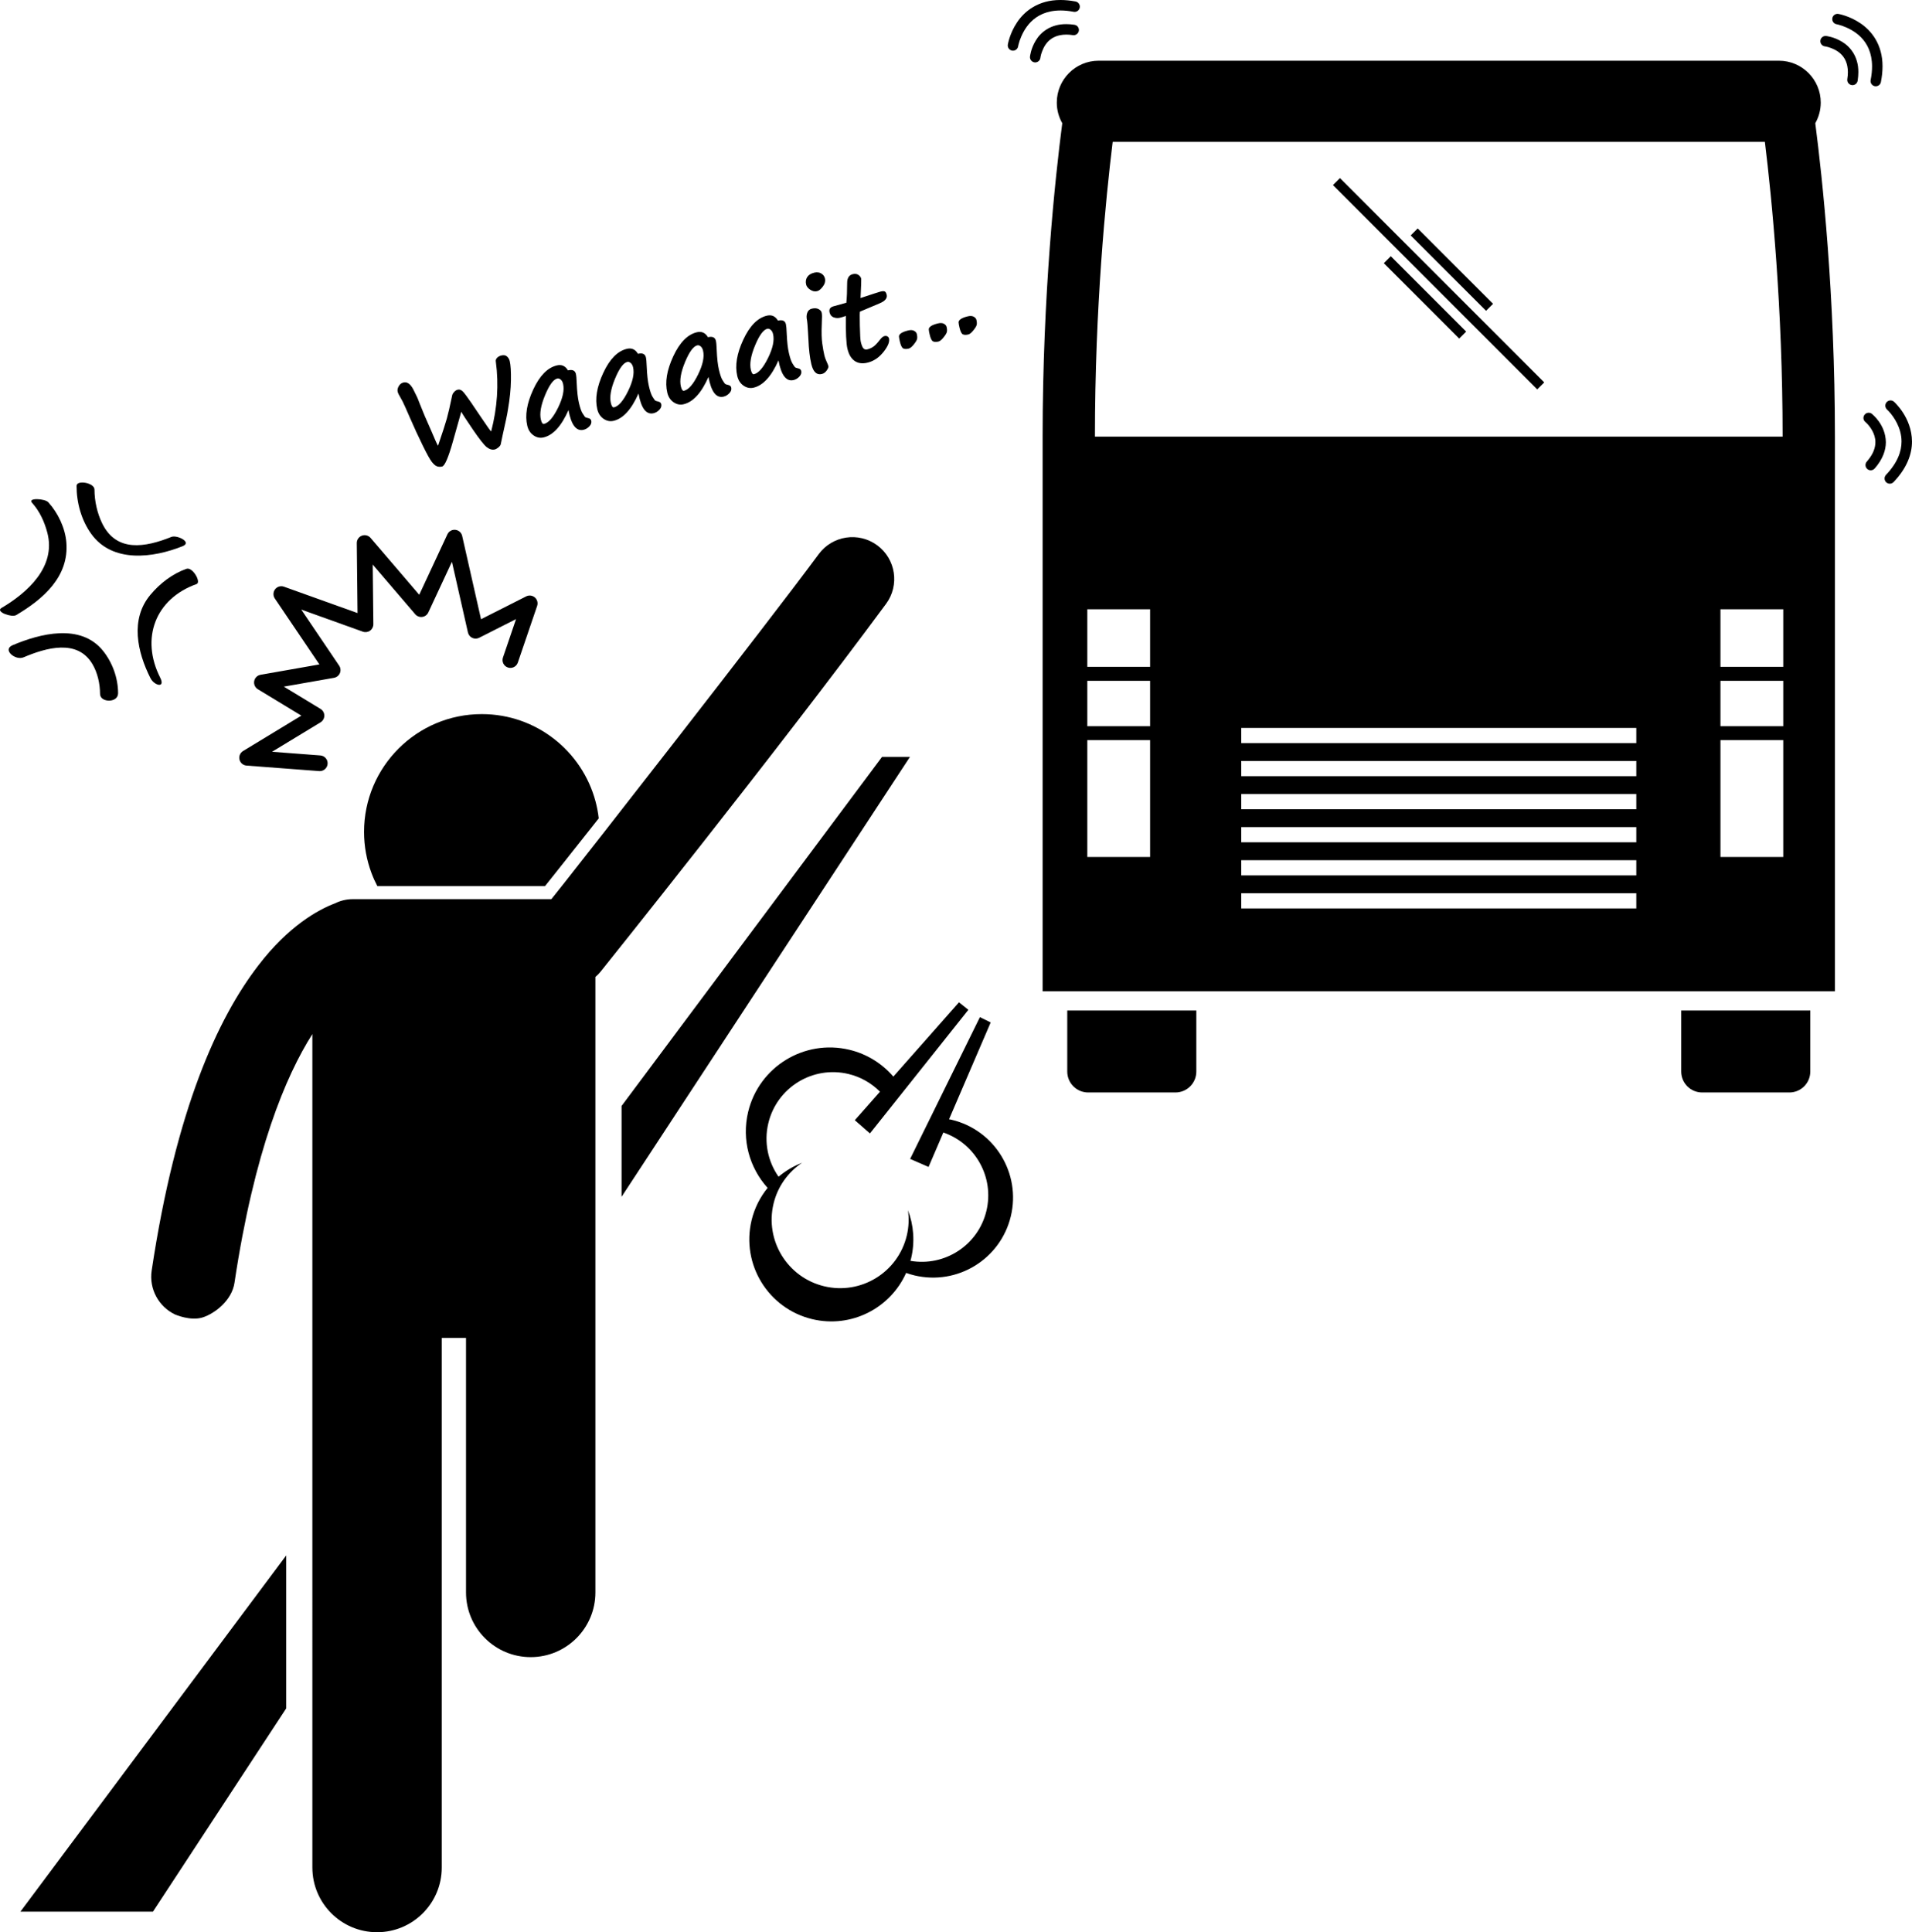 <?xml version="1.0" ?><svg id="Layer_1" style="enable-background:new 0 0 365.401 369.243;" version="1.1" viewBox="0 0 365.401 369.243" xml:space="preserve" xmlns="http://www.w3.org/2000/svg" xmlns:xlink="http://www.w3.org/1999/xlink"><g><path d="M201.963,19.603c0,1.435,0.383,2.778,1.045,3.943c-1.359,10.476-3.754,32.785-3.754,59.89c0,37.833,0,106,0,106h73.166   h78.252c0,0,0-68.167,0-106c0-27.105-2.396-49.414-3.754-59.89c0.662-1.165,1.045-2.508,1.045-3.943c0-4.418-3.582-8-8-8h-130   C205.545,11.603,201.963,15.185,201.963,19.603z M340.796,127.436h-12v-11h12V127.436z M328.796,130.103h12v8.667h-12V130.103z    M337.284,27.103c1.344,10.966,3.389,31.709,3.389,56.333H209.254c0-24.624,2.045-45.367,3.391-56.333h59.777H337.284z    M219.795,127.436h-12v-11h12V127.436z M207.795,130.103h12v8.667h-12V130.103z M207.795,163.77v-22.333h12v22.333H207.795z    M312.714,173.602h-75.5v-2.905h75.5V173.602z M312.714,167.283h-75.5v-2.905h75.5V167.283z M312.714,160.965h-75.5v-2.905h75.5   V160.965z M312.714,154.646h-75.5v-2.905h75.5V154.646z M312.714,148.327h-75.5v-2.905h75.5V148.327z M312.714,142.008h-75.5   v-2.905h75.5V142.008z M328.796,163.77v-22.333h12v22.333H328.796z"/><polygon points="173.897,144.645 168.563,144.644 118.788,211.348 118.788,228.706  "/><polygon points="3.899,365.311 29.231,365.311 54.696,326.468 54.696,297.237  "/><path d="M104.163,169.328l0.736-0.926l1.033-1.294c2.295-2.889,5.203-6.554,8.492-10.721c-0.127-1.112-0.334-2.2-0.617-3.256   c-2.568-9.598-11.322-16.667-21.732-16.667c-12.426,0-22.5,10.073-22.5,22.5c0,2.767,0.502,5.416,1.416,7.864   c0.32,0.86,0.695,1.693,1.115,2.5H104.163z"/><path d="M64.001,172.635c-3.182,1.197-8.883,4.332-14.662,11.899c-7.695,10.007-15.711,27.369-20.352,58.255   c-0.535,3.557,1.361,6.916,4.441,8.397c0,0,2.979,1.323,5.318,0.567c2.34-0.755,5.563-3.264,6.063-6.589   c3.767-25.169,9.797-39.557,14.887-47.55V356.88c0,6.83,5.537,12.363,12.363,12.363c6.828,0,12.365-5.533,12.365-12.363V255.677   h4.635v48.634c0,6.83,5.537,12.363,12.363,12.363c6.828,0,12.365-5.533,12.365-12.363V186.688c0.363-0.313,0.709-0.653,1.02-1.041   h-0.002c0.033-0.042,33.695-42.027,54.527-70.253c2.625-3.555,1.871-8.562-1.684-11.187c-3.557-2.621-8.566-1.867-11.188,1.687   c-10.242,13.873-45.105,58.405-48.574,62.771c-0.949,1.193-1.791,2.25-2.518,3.163H67.424   C66.194,171.828,65.034,172.124,64.001,172.635z"/><path d="M47.112,146.301l13.887,1.054c0.039,0.003,0.078,0.004,0.117,0.004c0.775,0,1.432-0.599,1.492-1.385   c0.064-0.827-0.555-1.546-1.381-1.61l-9.232-0.702l9.264-5.626c0.449-0.273,0.721-0.757,0.721-1.283   c0-0.526-0.273-1.01-0.723-1.281l-7.016-4.257l9.596-1.686c0.498-0.089,0.924-0.427,1.121-0.893   c0.197-0.467,0.143-1.005-0.139-1.426l-7.246-10.72l11.768,4.221c0.463,0.166,0.977,0.095,1.377-0.189   c0.4-0.286,0.635-0.749,0.631-1.239l-0.123-11.399l8.131,9.498c0.33,0.388,0.836,0.579,1.342,0.509   c0.508-0.068,0.939-0.388,1.156-0.851l4.512-9.687l3.061,13.52c0.102,0.45,0.408,0.83,0.824,1.025   c0.418,0.197,0.904,0.191,1.316-0.017l7.055-3.57l-2.502,7.341c-0.268,0.785,0.15,1.637,0.936,1.905   c0.783,0.267,1.637-0.151,1.904-0.936l3.691-10.829c0.195-0.579,0.025-1.215-0.436-1.616c-0.463-0.401-1.117-0.484-1.662-0.206   l-8.625,4.363l-3.605-15.926c-0.141-0.625-0.662-1.09-1.303-1.158c-0.639-0.07-1.248,0.274-1.519,0.857l-5.383,11.552   l-9.299-10.863c-0.408-0.477-1.074-0.649-1.664-0.428c-0.59,0.223-0.98,0.791-0.971,1.421l0.141,13.368l-14.057-5.039   c-0.611-0.221-1.293-0.022-1.689,0.49c-0.398,0.513-0.424,1.224-0.061,1.761l8.52,12.604l-11.244,1.979   c-0.619,0.108-1.1,0.585-1.215,1.201c-0.115,0.613,0.162,1.234,0.697,1.559l8.313,5.044l-11.143,6.767   c-0.559,0.339-0.832,0.997-0.68,1.631C45.917,145.788,46.46,146.251,47.112,146.301z"/><path d="M76.592,76.079c0.1,0.157,0.217,0.369,0.352,0.636c0.203,0.4,0.684,1.468,1.436,3.204c0.754,1.735,1.541,3.444,2.363,5.124   c0.822,1.68,1.412,2.75,1.77,3.207c0.355,0.458,0.684,0.744,0.986,0.857c0.301,0.113,0.635,0.127,1,0.04   c0.506-0.12,1.197-1.733,2.072-4.842l1.582-5.622c0.168,0.345,0.891,1.457,2.17,3.336c1.277,1.879,2.18,3.025,2.705,3.434   c0.525,0.41,1.037,0.557,1.537,0.438c0.186-0.044,0.402-0.164,0.65-0.361c0.248-0.196,0.408-0.397,0.477-0.603   c0.053-0.311,0.166-0.86,0.342-1.648c0.572-2.564,0.873-3.965,0.904-4.2l0.141-0.847c0.352-2.033,0.541-3.892,0.566-5.577   c0.025-1.684-0.049-2.895-0.225-3.632c-0.084-0.357-0.256-0.656-0.518-0.897c-0.262-0.24-0.623-0.306-1.086-0.197   c-0.334,0.08-0.609,0.233-0.828,0.462c-0.217,0.229-0.291,0.488-0.223,0.778c0.576,4.321,0.277,8.748-0.898,13.278   c-0.096-0.032-0.797-1.021-2.107-2.968l-1.471-2.175c-0.078-0.106-0.141-0.199-0.182-0.275c-0.842-1.231-1.41-1.985-1.703-2.262   c-0.295-0.276-0.602-0.376-0.922-0.301c-0.244,0.059-0.467,0.19-0.666,0.399c-0.197,0.208-0.326,0.417-0.387,0.629   c-0.434,2.084-0.779,3.582-1.035,4.496c-0.254,0.913-0.816,2.644-1.682,5.191c-0.135-0.165-0.563-1.109-1.285-2.832   c-0.215-0.516-0.488-1.135-0.816-1.859c-0.314-0.695-0.592-1.349-0.832-1.961l-0.736-1.818c-0.148-0.46-0.498-1.221-1.047-2.281   c-0.551-1.061-1.18-1.508-1.887-1.34c-0.387,0.092-0.688,0.326-0.904,0.704c-0.219,0.377-0.287,0.729-0.211,1.057   C76.059,75.12,76.258,75.529,76.592,76.079z"/><path d="M101.971,83.205c0.609,0.414,1.248,0.542,1.918,0.384c1.824-0.433,3.408-2.172,4.756-5.219   c0.523,2.84,1.484,4.095,2.883,3.763c0.418-0.099,0.787-0.321,1.111-0.663c0.322-0.344,0.439-0.706,0.35-1.086   c-0.061-0.253-0.256-0.415-0.586-0.485c-0.33-0.064-0.539-0.147-0.627-0.254c-0.088-0.105-0.242-0.335-0.465-0.692   c-0.221-0.357-0.445-1.011-0.672-1.963c-0.217-0.916-0.357-2.176-0.422-3.78c-0.031-0.858-0.082-1.442-0.156-1.755   c-0.156-0.655-0.662-0.882-1.518-0.679c-0.5-0.849-1.203-1.165-2.111-0.95c-1.787,0.423-3.295,1.957-4.523,4.602   s-1.609,4.955-1.143,6.928C100.961,82.174,101.362,82.792,101.971,83.205z M104.168,75.521c0.807-1.948,1.586-3.012,2.338-3.19   c0.209-0.049,0.422,0.017,0.643,0.196c0.219,0.181,0.373,0.457,0.461,0.829c0.277,1.168-0.043,2.685-0.957,4.548   c-0.914,1.863-1.811,2.899-2.689,3.107c-0.252,0.06-0.453-0.215-0.598-0.826C103.092,79.025,103.358,77.469,104.168,75.521z"/><path d="M115.348,80.037c0.609,0.414,1.248,0.542,1.918,0.384c1.824-0.433,3.408-2.172,4.756-5.219   c0.523,2.84,1.484,4.095,2.883,3.763c0.418-0.099,0.787-0.32,1.111-0.663c0.322-0.344,0.439-0.706,0.35-1.086   c-0.059-0.253-0.256-0.415-0.586-0.486c-0.33-0.063-0.539-0.146-0.627-0.253c-0.088-0.104-0.242-0.335-0.465-0.691   c-0.221-0.357-0.445-1.011-0.67-1.964c-0.217-0.915-0.359-2.175-0.424-3.779c-0.031-0.857-0.082-1.442-0.156-1.755   c-0.156-0.655-0.66-0.882-1.518-0.679c-0.5-0.849-1.203-1.166-2.111-0.95c-1.787,0.423-3.295,1.957-4.523,4.603   s-1.609,4.955-1.143,6.928C114.338,79.007,114.739,79.624,115.348,80.037z M117.543,72.353c0.809-1.948,1.588-3.011,2.34-3.19   c0.209-0.049,0.424,0.017,0.643,0.196c0.219,0.18,0.373,0.457,0.461,0.829c0.277,1.168-0.043,2.685-0.957,4.548   c-0.914,1.863-1.811,2.899-2.69,3.107c-0.254,0.06-0.453-0.215-0.598-0.825C116.469,75.857,116.735,74.301,117.543,72.353z"/><path d="M128.725,76.869c0.609,0.414,1.248,0.542,1.918,0.383c1.824-0.432,3.408-2.171,4.756-5.218   c0.523,2.84,1.484,4.095,2.883,3.763c0.418-0.099,0.787-0.32,1.111-0.663c0.322-0.344,0.442-0.706,0.35-1.086   c-0.059-0.253-0.256-0.415-0.586-0.487c-0.33-0.063-0.539-0.147-0.627-0.253c-0.088-0.104-0.242-0.335-0.463-0.691   c-0.223-0.356-0.447-1.011-0.672-1.964c-0.217-0.915-0.359-2.175-0.424-3.779c-0.031-0.858-0.082-1.442-0.156-1.756   c-0.154-0.655-0.66-0.881-1.518-0.678c-0.5-0.849-1.203-1.166-2.111-0.95c-1.785,0.423-3.295,1.957-4.523,4.602   s-1.609,4.955-1.143,6.927C127.715,75.839,128.116,76.455,128.725,76.869z M130.92,69.185c0.809-1.948,1.588-3.012,2.34-3.19   c0.209-0.049,0.424,0.017,0.643,0.196c0.219,0.18,0.373,0.457,0.461,0.829c0.277,1.169-0.041,2.685-0.957,4.548   c-0.914,1.863-1.811,2.899-2.689,3.107c-0.254,0.06-0.451-0.215-0.596-0.826C129.846,72.688,130.112,71.133,130.92,69.185z"/><path d="M142.102,73.701c0.609,0.414,1.248,0.542,1.918,0.383c1.824-0.432,3.41-2.171,4.756-5.218   c0.523,2.84,1.484,4.094,2.883,3.763c0.418-0.099,0.789-0.32,1.111-0.664c0.322-0.343,0.441-0.705,0.35-1.085   c-0.059-0.253-0.256-0.415-0.586-0.486c-0.33-0.063-0.539-0.147-0.627-0.253c-0.088-0.104-0.242-0.335-0.463-0.692   c-0.223-0.356-0.447-1.011-0.672-1.964c-0.217-0.915-0.357-2.175-0.424-3.779c-0.029-0.857-0.082-1.442-0.156-1.756   c-0.154-0.655-0.66-0.881-1.516-0.678c-0.5-0.849-1.205-1.166-2.113-0.95c-1.785,0.423-3.295,1.957-4.523,4.603   c-1.229,2.646-1.609,4.955-1.143,6.927C141.092,72.671,141.493,73.287,142.102,73.701z M144.297,66.017   c0.809-1.949,1.588-3.012,2.342-3.19c0.207-0.049,0.422,0.017,0.641,0.196c0.221,0.18,0.373,0.457,0.461,0.829   c0.277,1.168-0.041,2.685-0.957,4.548c-0.914,1.863-1.811,2.899-2.689,3.107c-0.254,0.06-0.451-0.215-0.596-0.826   C143.223,69.52,143.489,67.965,144.297,66.017z"/><path d="M157.143,65.658c-0.133-0.928-0.164-2.158-0.096-3.692l0.008-0.262c0.057-0.995,0.049-1.642-0.023-1.939   c-0.07-0.298-0.275-0.532-0.613-0.704c-0.34-0.171-0.762-0.197-1.27-0.077c-0.432,0.102-0.725,0.367-0.877,0.798   c-0.154,0.429-0.166,0.919-0.035,1.47c0.045,0.194,0.109,0.997,0.191,2.407l-0.002-0.011c0.025,0.371,0.049,0.767,0.068,1.187   c0.074,1.9,0.26,3.484,0.559,4.75c0.354,1.489,1.021,2.116,2.004,1.884c0.371-0.088,0.686-0.315,0.941-0.683   c0.254-0.367,0.361-0.636,0.32-0.808c-0.02-0.088-0.059-0.198-0.111-0.327c-0.338-0.722-0.559-1.31-0.666-1.764   C157.409,67.329,157.276,66.586,157.143,65.658z"/><path d="M154.842,55.366c0.434,0.29,0.873,0.383,1.32,0.276c0.35-0.083,0.715-0.38,1.098-0.891c0.383-0.511,0.512-1.031,0.387-1.56   c-0.096-0.402-0.332-0.714-0.711-0.935c-0.379-0.221-0.818-0.271-1.316-0.153c-0.641,0.151-1.092,0.434-1.357,0.845   c-0.262,0.413-0.332,0.888-0.205,1.424C154.145,54.745,154.407,55.076,154.842,55.366z"/><path d="M159.323,60.648c0.406,0.141,0.781,0.169,1.123,0.088l0.234-0.056c0.188-0.044,0.512-0.148,0.977-0.313   c-0.041,3.186,0.059,5.28,0.297,6.285c0.258,1.087,0.715,1.859,1.369,2.317s1.473,0.571,2.455,0.338   c1.178-0.278,2.195-0.958,3.057-2.039c0.859-1.079,1.213-1.948,1.057-2.603c-0.039-0.163-0.137-0.291-0.297-0.384   c-0.158-0.092-0.348-0.112-0.563-0.06c-0.268,0.063-0.559,0.301-0.869,0.713c-0.506,0.654-0.932,1.099-1.281,1.334   c-0.35,0.236-0.732,0.404-1.148,0.503c-0.299,0.07-0.541,0-0.729-0.211c-0.188-0.211-0.354-0.621-0.498-1.232   c-0.084-0.35-0.145-1.397-0.184-3.14c-0.039-1.744-0.025-2.624,0.041-2.64l3.699-1.561c1.08-0.444,1.543-0.998,1.387-1.661   c-0.078-0.327-0.193-0.534-0.348-0.619c-0.154-0.085-0.428-0.081-0.822,0.012c-0.23,0.055-1.506,0.468-3.822,1.236   c0.115-2.331,0.16-3.557,0.133-3.676c-0.072-0.305-0.254-0.555-0.545-0.749c-0.289-0.195-0.639-0.244-1.049-0.147   c-0.736,0.175-1.102,0.741-1.096,1.698c-0.004,1.542-0.055,2.801-0.154,3.775l-2.369,0.655c-0.707,0.167-0.986,0.563-0.838,1.188   C158.655,60.193,158.918,60.509,159.323,60.648z"/><path d="M172.616,66.587c0.254,0.125,0.604,0.134,1.053,0.028c0.258-0.062,0.568-0.31,0.926-0.744   c0.355-0.435,0.574-0.778,0.65-1.033c0.078-0.254,0.066-0.589-0.031-1.006c-0.061-0.253-0.234-0.458-0.523-0.614   c-0.289-0.156-0.66-0.18-1.113-0.071c-0.611,0.145-1.063,0.318-1.357,0.521c-0.293,0.204-0.434,0.42-0.418,0.648   c0.016,0.229,0.072,0.551,0.17,0.968C172.149,66.027,172.364,66.463,172.616,66.587z"/><path d="M178.311,65.238c0.254,0.125,0.604,0.134,1.051,0.028c0.26-0.061,0.57-0.309,0.926-0.744   c0.357-0.435,0.574-0.778,0.652-1.033c0.078-0.254,0.066-0.589-0.031-1.006c-0.061-0.253-0.234-0.458-0.523-0.614   c-0.289-0.155-0.66-0.18-1.113-0.071c-0.611,0.145-1.062,0.318-1.357,0.521c-0.293,0.204-0.434,0.42-0.418,0.648   c0.014,0.228,0.072,0.551,0.172,0.968C177.842,64.678,178.057,65.113,178.311,65.238z"/><path d="M184.006,63.889c0.254,0.125,0.604,0.134,1.051,0.028c0.26-0.062,0.57-0.31,0.926-0.744   c0.357-0.435,0.574-0.779,0.652-1.033c0.076-0.254,0.066-0.589-0.033-1.006c-0.059-0.253-0.234-0.458-0.521-0.615   c-0.289-0.155-0.66-0.179-1.115-0.071c-0.609,0.145-1.063,0.318-1.355,0.521c-0.295,0.204-0.434,0.42-0.418,0.648   c0.014,0.229,0.07,0.551,0.17,0.968C183.538,63.33,183.752,63.765,184.006,63.889z"/><path d="M3.077,117.55c5.186-3.055,10.145-7.358,9.605-13.904c-0.227-2.751-1.592-5.62-3.449-7.664   c-0.65-0.717-4.022-0.9-3.111,0.102c1.461,1.61,2.392,3.663,2.934,5.748c1.68,6.478-3.768,11.401-8.777,14.351   C-0.951,116.908,2.243,118.042,3.077,117.55z"/><path d="M34.903,104.375c1.869-0.75-1.074-2.202-2.154-1.77c-4.969,1.992-10.475,3.002-13.213-2.568   c-0.951-1.934-1.482-4.313-1.48-6.475c0.002-1.338-3.422-1.865-3.424-0.725c-0.004,3.221,0.912,6.547,2.793,9.173   C21.481,107.67,29.303,106.619,34.903,104.375z"/><path d="M28.745,113.662c-3.928,4.681-2.494,10.973,0.008,15.93c0.725,1.434,2.918,1.999,1.85-0.117   c-3.771-7.471-0.939-15.051,6.965-17.861c0.941-0.335-0.752-3.334-1.945-2.91C32.922,109.664,30.569,111.486,28.745,113.662z"/><path d="M17.67,126.916c0.979,1.656,1.445,3.762,1.449,5.683c0.004,1.703,3.453,1.792,3.449-0.131   c-0.008-2.903-1.078-5.866-2.891-8.112c-4.264-5.285-12.018-3.285-17.283-1.053c-2.006,0.85,0.533,2.977,2.111,2.308   C8.801,123.791,14.786,122.037,17.67,126.916z"/><rect height="20.375" transform="matrix(0.707 -0.707 0.707 0.707 39.612 209.232)" width="1.888" x="271.417" y="46.615"/><rect height="20.375" transform="matrix(0.707 -0.707 0.707 0.707 44.748 211.285)" width="1.888" x="276.623" y="41.408"/><rect height="55.225" transform="matrix(0.707 -0.707 0.707 0.707 42.208 210.3)" width="1.89" x="274.018" y="26.587"/><path d="M203.963,204.77c0,2.209,1.791,4,4,4h16.666c2.209,0,4-1.791,4-4v-11.667h-24.666V204.77z"/><path d="M345.964,204.77v-11.667h-24.666v11.667c0,2.209,1.791,4,4,4h16.666C344.172,208.77,345.964,206.979,345.964,204.77z"/><path d="M173.934,221.465l3.523,1.536l2.828-6.58c6.127,2.1,9.768,8.551,8.227,14.976c-1.57,6.562-7.971,10.689-14.525,9.548   c0.041-0.152,0.094-0.296,0.131-0.45c0.764-3.187,0.49-6.378-0.596-9.224c0.219,1.574,0.166,3.212-0.227,4.851   c-1.686,7.032-8.748,11.367-15.783,9.682c-7.031-1.683-11.363-8.75-9.68-15.781c0.799-3.333,2.816-6.049,5.457-7.816   c-1.639,0.627-3.156,1.536-4.498,2.665c-2.008-2.875-2.836-6.557-1.953-10.235c1.633-6.826,8.49-11.036,15.318-9.4   c2.371,0.568,4.416,1.777,6.021,3.385l-4.813,5.446l2.893,2.528l8.209-10.311l10.598-13.313l-1.797-1.428l-12.541,14.192   c-2.121-2.46-4.996-4.311-8.396-5.125c-8.623-2.064-17.285,3.249-19.352,11.872c-1.283,5.355,0.285,10.723,3.721,14.52   c-1.426,1.759-2.502,3.843-3.064,6.19c-2.016,8.418,3.176,16.876,11.59,18.893c7.453,1.785,14.928-2.083,17.945-8.834   c0.514,0.183,1.041,0.343,1.582,0.473c8.211,1.967,16.463-3.094,18.43-11.307c1.967-8.211-3.096-16.464-11.307-18.431   c-0.168-0.04-0.334-0.06-0.502-0.094l7.957-18.505l-2.057-1.013l-7.344,14.914L173.934,221.465z"/><path d="M197.835,11.927c0.506,0,0.939-0.38,0.994-0.895c0-0.002,0.023-0.24,0.143-0.672c0.422-1.344,1.375-3.732,4.805-3.747   c0.385,0,0.803,0.03,1.262,0.101c0.547,0.084,1.057-0.292,1.141-0.837c0.084-0.546-0.289-1.057-0.834-1.14   c-0.557-0.086-1.076-0.125-1.568-0.125c-3.035-0.023-4.928,1.593-5.838,3.135c-0.937,1.539-1.084,2.989-1.1,3.072   c-0.059,0.547,0.34,1.041,0.889,1.102C197.764,11.925,197.799,11.927,197.835,11.927z"/><path d="M193.432,9.671c0.055,0.009,0.109,0.013,0.162,0.013c0.482,0,0.906-0.351,0.988-0.842h-0.002c0,0,0.061-0.389,0.277-1.046   c0.711-2.012,2.523-5.787,7.826-5.797c0.752,0,1.582,0.078,2.496,0.254c0.543,0.105,1.066-0.251,1.172-0.793   c0.104-0.543-0.25-1.067-0.791-1.172C204.528,0.09,203.573,0,202.684,0c-4.27-0.019-6.924,2.167-8.318,4.284   c-1.418,2.117-1.742,4.159-1.76,4.241C192.518,9.068,192.889,9.583,193.432,9.671z"/><path d="M356.852,89.623c0.189,0.167,0.426,0.249,0.66,0.249c0.277,0,0.555-0.115,0.752-0.339c1.537-1.74,2.145-3.488,2.141-5.029   c-0.045-3.369-2.59-5.332-2.656-5.41c-0.43-0.347-1.06-0.28-1.406,0.151c-0.348,0.431-0.279,1.06,0.152,1.406   c0,0,0.09,0.072,0.273,0.255c0.561,0.56,1.652,1.935,1.637,3.598c-0.004,1.025-0.363,2.245-1.643,3.707   C356.397,88.624,356.438,89.258,356.852,89.623z"/><path d="M361.042,78.683c0.797,0.881,2.371,3.034,2.357,5.698c-0.006,1.815-0.676,3.945-2.963,6.364   c-0.381,0.4-0.365,1.034,0.035,1.415c0.193,0.184,0.441,0.274,0.689,0.274c0.264,0,0.529-0.105,0.725-0.312   c2.578-2.697,3.521-5.398,3.516-7.742c-0.037-4.608-3.363-7.524-3.43-7.604c-0.41-0.37-1.043-0.337-1.412,0.074   c-0.371,0.411-0.336,1.043,0.076,1.413C360.635,78.263,360.78,78.393,361.042,78.683z"/><path d="M348.772,8.865h-0.002c0.002,0,0.238,0.024,0.664,0.146c1.334,0.428,3.701,1.396,3.713,4.777   c0.002,0.4-0.033,0.841-0.109,1.326c-0.088,0.546,0.285,1.057,0.832,1.143c0.053,0.008,0.105,0.013,0.158,0.013   c0.484,0,0.908-0.352,0.986-0.845c0.088-0.577,0.133-1.121,0.133-1.636c0.023-3.006-1.578-4.887-3.104-5.8   c-1.525-0.939-2.961-1.097-3.043-1.112c-0.549-0.063-1.045,0.332-1.108,0.88C347.829,8.306,348.223,8.801,348.772,8.865z"/><path d="M350.997,4.636V4.633c0,0,0.385,0.063,1.035,0.287c1.99,0.717,5.73,2.546,5.736,7.783c0.002,0.776-0.082,1.637-0.27,2.59   c-0.109,0.542,0.244,1.069,0.785,1.176c0.066,0.013,0.131,0.019,0.195,0.019c0.469,0,0.885-0.329,0.98-0.806   c0.209-1.069,0.309-2.059,0.311-2.979c0.018-4.227-2.147-6.865-4.242-8.264c-2.096-1.421-4.115-1.759-4.195-1.777   c-0.545-0.092-1.063,0.275-1.154,0.819C350.087,4.026,350.454,4.542,350.997,4.636z"/></g></svg>